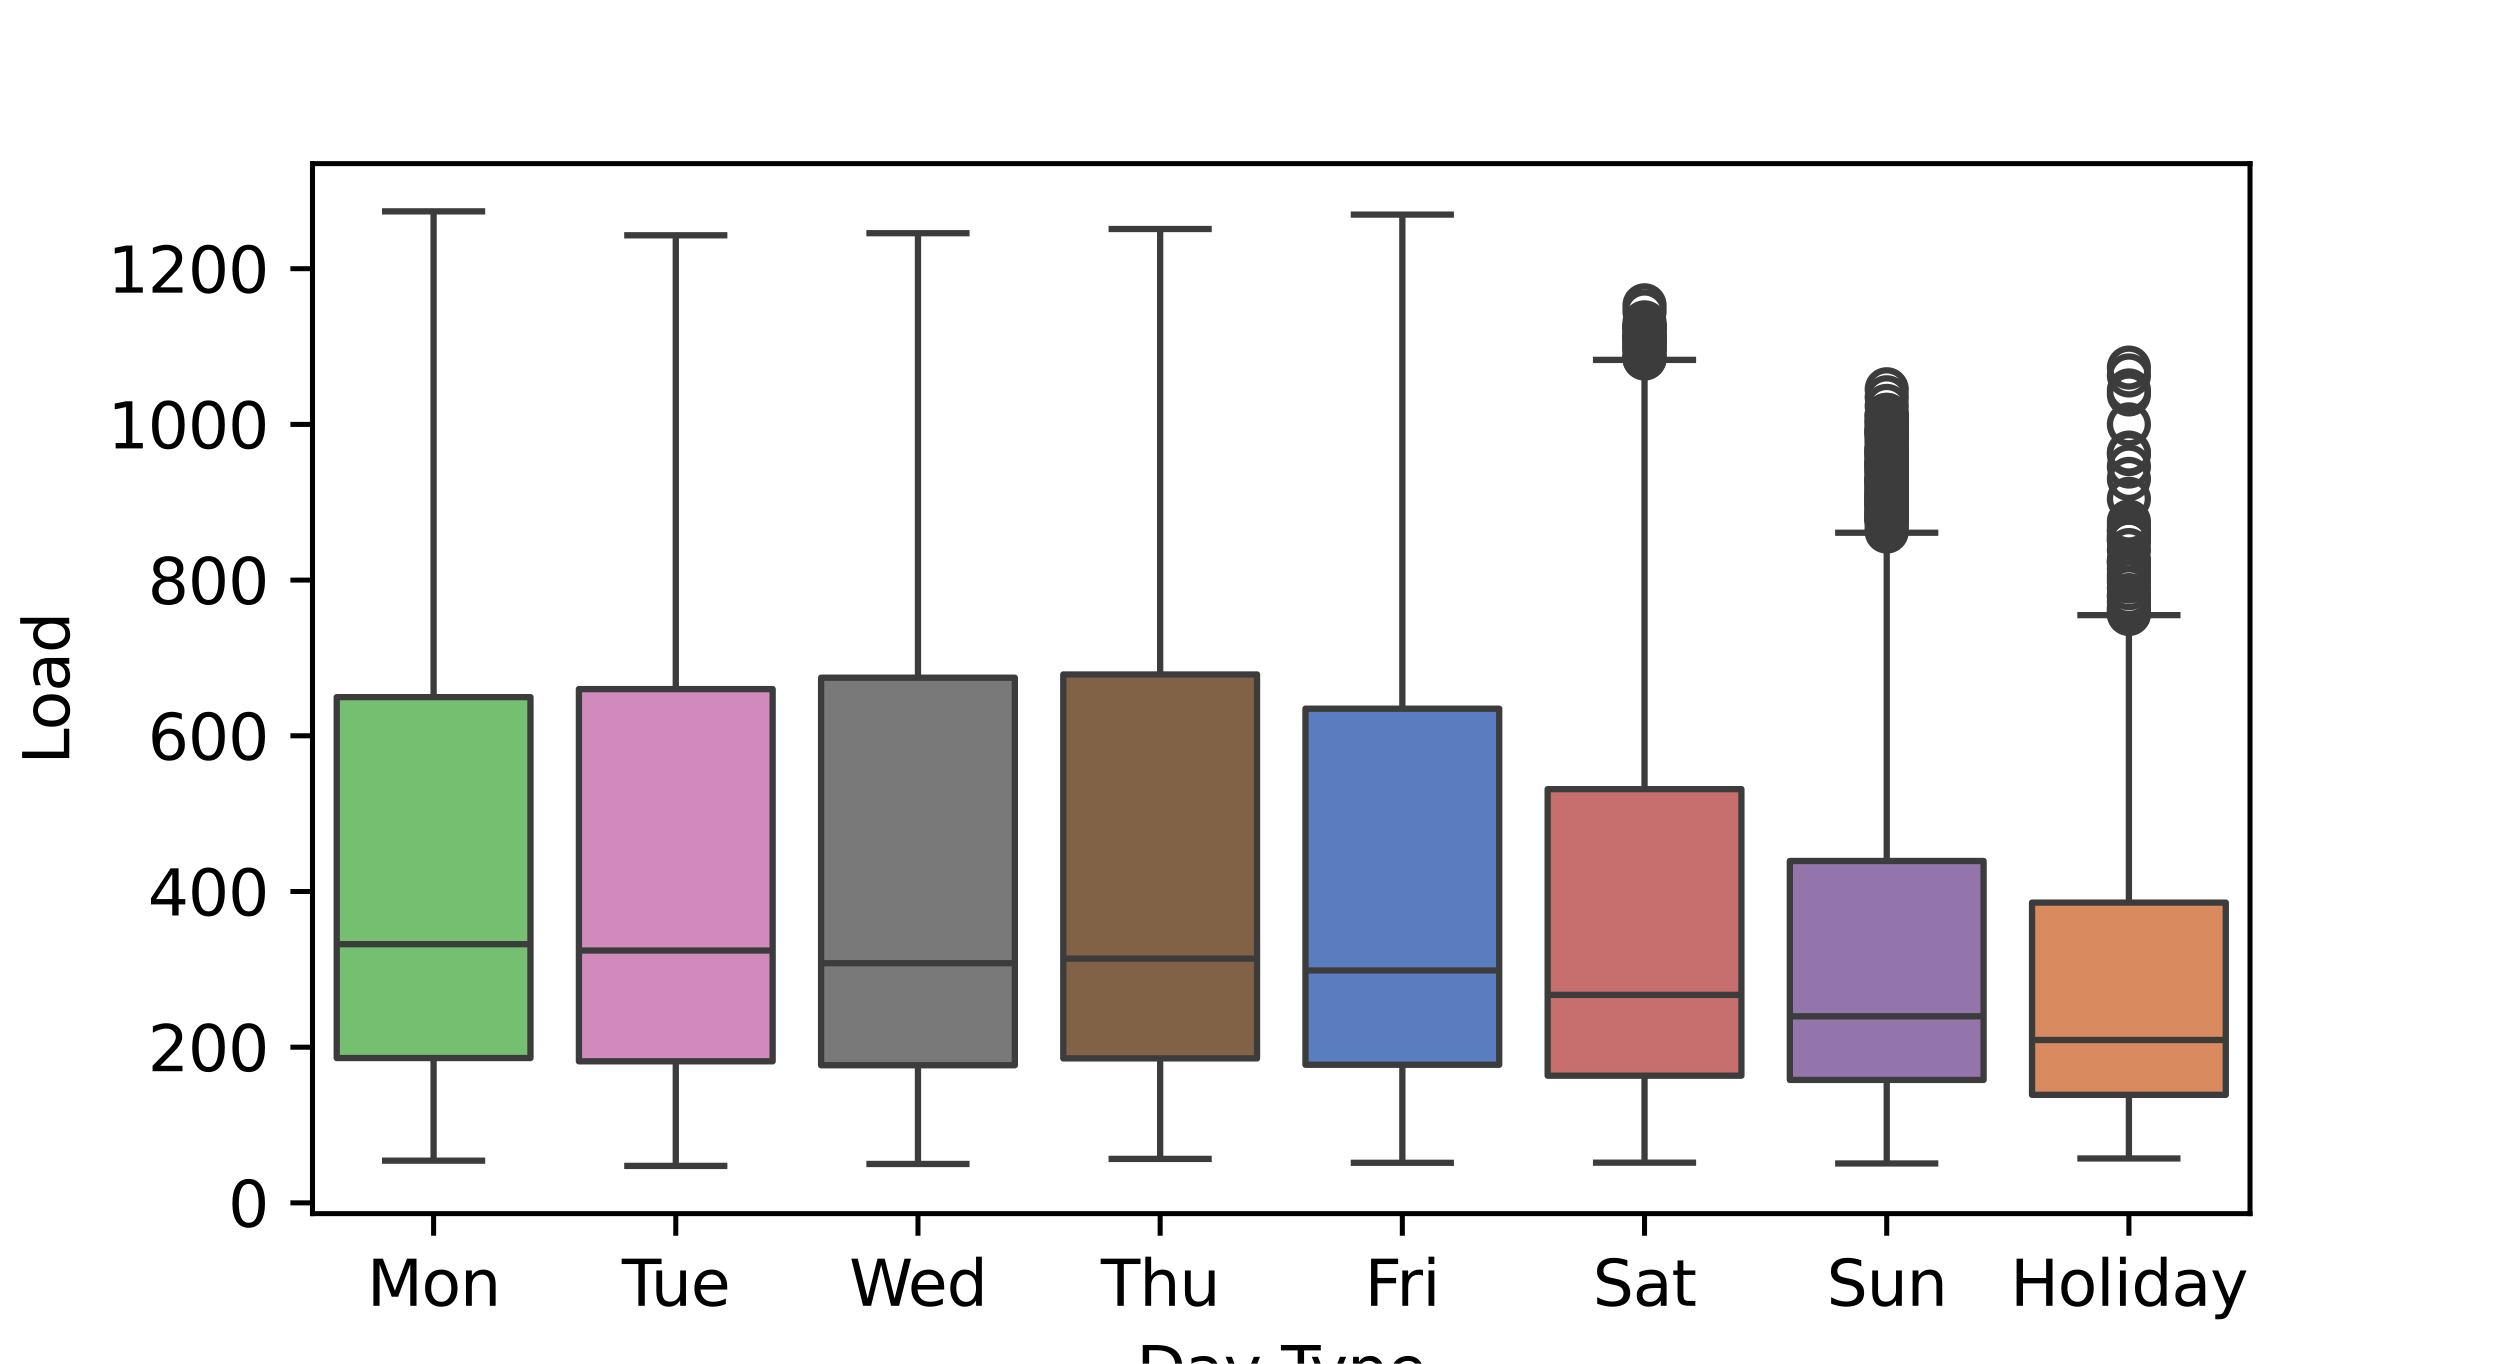 <?xml version="1.0" encoding="utf-8" standalone="no"?>
<!DOCTYPE svg PUBLIC "-//W3C//DTD SVG 1.1//EN"
  "http://www.w3.org/Graphics/SVG/1.1/DTD/svg11.dtd">
<svg xmlns:xlink="http://www.w3.org/1999/xlink" width="396pt" height="216pt" viewBox="0 0 396 216" xmlns="http://www.w3.org/2000/svg" version="1.1">
 <defs>
  <style type="text/css">*{stroke-linejoin: round; stroke-linecap: butt}</style>
 </defs>
 <g id="figure_1">
  <g id="patch_1">
   <path d="M 0 216 
L 396 216 
L 396 0 
L 0 0 
z
" style="fill: #ffffff"/>
  </g>
  <g id="axes_1">
   <g id="patch_2">
    <path d="M 49.5 192.24 
L 356.4 192.24 
L 356.4 25.92 
L 49.5 25.92 
z
" style="fill: #ffffff"/>
   </g>
   <g id="matplotlib.axis_1">
    <g id="xtick_1">
     <g id="line2d_1">
      <defs>
       <path id="m5a119bf16e" d="M 0 0 
L 0 3.5 
" style="stroke: #000000; stroke-width: 0.8"/>
      </defs>
      <g>
       <use xlink:href="#m5a119bf16e" x="68.681" y="192.24" style="stroke: #000000; stroke-width: 0.8"/>
      </g>
     </g>
     <g id="text_1">
      <!-- Mon -->
      <g transform="translate(58.139 206.838) scale(0.1 -0.1)">
       <defs>
        <path id="DejaVuSans-4d" d="M 628 4666 
L 1569 4666 
L 2759 1491 
L 3956 4666 
L 4897 4666 
L 4897 0 
L 4281 0 
L 4281 4097 
L 3078 897 
L 2444 897 
L 1241 4097 
L 1241 0 
L 628 0 
L 628 4666 
z
" transform="scale(0.016)"/>
        <path id="DejaVuSans-6f" d="M 1959 3097 
Q 1497 3097 1228 2736 
Q 959 2375 959 1747 
Q 959 1119 1226 758 
Q 1494 397 1959 397 
Q 2419 397 2687 759 
Q 2956 1122 2956 1747 
Q 2956 2369 2687 2733 
Q 2419 3097 1959 3097 
z
M 1959 3584 
Q 2709 3584 3137 3096 
Q 3566 2609 3566 1747 
Q 3566 888 3137 398 
Q 2709 -91 1959 -91 
Q 1206 -91 779 398 
Q 353 888 353 1747 
Q 353 2609 779 3096 
Q 1206 3584 1959 3584 
z
" transform="scale(0.016)"/>
        <path id="DejaVuSans-6e" d="M 3513 2113 
L 3513 0 
L 2938 0 
L 2938 2094 
Q 2938 2591 2744 2837 
Q 2550 3084 2163 3084 
Q 1697 3084 1428 2787 
Q 1159 2491 1159 1978 
L 1159 0 
L 581 0 
L 581 3500 
L 1159 3500 
L 1159 2956 
Q 1366 3272 1645 3428 
Q 1925 3584 2291 3584 
Q 2894 3584 3203 3211 
Q 3513 2838 3513 2113 
z
" transform="scale(0.016)"/>
       </defs>
       <use xlink:href="#DejaVuSans-4d"/>
       <use xlink:href="#DejaVuSans-6f" x="86.279"/>
       <use xlink:href="#DejaVuSans-6e" x="147.461"/>
      </g>
     </g>
    </g>
    <g id="xtick_2">
     <g id="line2d_2">
      <g>
       <use xlink:href="#m5a119bf16e" x="107.044" y="192.24" style="stroke: #000000; stroke-width: 0.8"/>
      </g>
     </g>
     <g id="text_2">
      <!-- Tue -->
      <g transform="translate(98.501 206.838) scale(0.1 -0.1)">
       <defs>
        <path id="DejaVuSans-54" d="M -19 4666 
L 3928 4666 
L 3928 4134 
L 2272 4134 
L 2272 0 
L 1638 0 
L 1638 4134 
L -19 4134 
L -19 4666 
z
" transform="scale(0.016)"/>
        <path id="DejaVuSans-75" d="M 544 1381 
L 544 3500 
L 1119 3500 
L 1119 1403 
Q 1119 906 1312 657 
Q 1506 409 1894 409 
Q 2359 409 2629 706 
Q 2900 1003 2900 1516 
L 2900 3500 
L 3475 3500 
L 3475 0 
L 2900 0 
L 2900 538 
Q 2691 219 2414 64 
Q 2138 -91 1772 -91 
Q 1169 -91 856 284 
Q 544 659 544 1381 
z
M 1991 3584 
L 1991 3584 
z
" transform="scale(0.016)"/>
        <path id="DejaVuSans-65" d="M 3597 1894 
L 3597 1613 
L 953 1613 
Q 991 1019 1311 708 
Q 1631 397 2203 397 
Q 2534 397 2845 478 
Q 3156 559 3463 722 
L 3463 178 
Q 3153 47 2828 -22 
Q 2503 -91 2169 -91 
Q 1331 -91 842 396 
Q 353 884 353 1716 
Q 353 2575 817 3079 
Q 1281 3584 2069 3584 
Q 2775 3584 3186 3129 
Q 3597 2675 3597 1894 
z
M 3022 2063 
Q 3016 2534 2758 2815 
Q 2500 3097 2075 3097 
Q 1594 3097 1305 2825 
Q 1016 2553 972 2059 
L 3022 2063 
z
" transform="scale(0.016)"/>
       </defs>
       <use xlink:href="#DejaVuSans-54"/>
       <use xlink:href="#DejaVuSans-75" x="45.959"/>
       <use xlink:href="#DejaVuSans-65" x="109.338"/>
      </g>
     </g>
    </g>
    <g id="xtick_3">
     <g id="line2d_3">
      <g>
       <use xlink:href="#m5a119bf16e" x="145.406" y="192.24" style="stroke: #000000; stroke-width: 0.8"/>
      </g>
     </g>
     <g id="text_3">
      <!-- Wed -->
      <g transform="translate(134.505 206.838) scale(0.1 -0.1)">
       <defs>
        <path id="DejaVuSans-57" d="M 213 4666 
L 850 4666 
L 1831 722 
L 2809 4666 
L 3519 4666 
L 4500 722 
L 5478 4666 
L 6119 4666 
L 4947 0 
L 4153 0 
L 3169 4050 
L 2175 0 
L 1381 0 
L 213 4666 
z
" transform="scale(0.016)"/>
        <path id="DejaVuSans-64" d="M 2906 2969 
L 2906 4863 
L 3481 4863 
L 3481 0 
L 2906 0 
L 2906 525 
Q 2725 213 2448 61 
Q 2172 -91 1784 -91 
Q 1150 -91 751 415 
Q 353 922 353 1747 
Q 353 2572 751 3078 
Q 1150 3584 1784 3584 
Q 2172 3584 2448 3432 
Q 2725 3281 2906 2969 
z
M 947 1747 
Q 947 1113 1208 752 
Q 1469 391 1925 391 
Q 2381 391 2643 752 
Q 2906 1113 2906 1747 
Q 2906 2381 2643 2742 
Q 2381 3103 1925 3103 
Q 1469 3103 1208 2742 
Q 947 2381 947 1747 
z
" transform="scale(0.016)"/>
       </defs>
       <use xlink:href="#DejaVuSans-57"/>
       <use xlink:href="#DejaVuSans-65" x="93.002"/>
       <use xlink:href="#DejaVuSans-64" x="154.525"/>
      </g>
     </g>
    </g>
    <g id="xtick_4">
     <g id="line2d_4">
      <g>
       <use xlink:href="#m5a119bf16e" x="183.769" y="192.24" style="stroke: #000000; stroke-width: 0.8"/>
      </g>
     </g>
     <g id="text_4">
      <!-- Thu -->
      <g transform="translate(174.377 206.838) scale(0.1 -0.1)">
       <defs>
        <path id="DejaVuSans-68" d="M 3513 2113 
L 3513 0 
L 2938 0 
L 2938 2094 
Q 2938 2591 2744 2837 
Q 2550 3084 2163 3084 
Q 1697 3084 1428 2787 
Q 1159 2491 1159 1978 
L 1159 0 
L 581 0 
L 581 4863 
L 1159 4863 
L 1159 2956 
Q 1366 3272 1645 3428 
Q 1925 3584 2291 3584 
Q 2894 3584 3203 3211 
Q 3513 2838 3513 2113 
z
" transform="scale(0.016)"/>
       </defs>
       <use xlink:href="#DejaVuSans-54"/>
       <use xlink:href="#DejaVuSans-68" x="61.084"/>
       <use xlink:href="#DejaVuSans-75" x="124.463"/>
      </g>
     </g>
    </g>
    <g id="xtick_5">
     <g id="line2d_5">
      <g>
       <use xlink:href="#m5a119bf16e" x="222.131" y="192.24" style="stroke: #000000; stroke-width: 0.8"/>
      </g>
     </g>
     <g id="text_5">
      <!-- Fri -->
      <g transform="translate(216.173 206.838) scale(0.1 -0.1)">
       <defs>
        <path id="DejaVuSans-46" d="M 628 4666 
L 3309 4666 
L 3309 4134 
L 1259 4134 
L 1259 2759 
L 3109 2759 
L 3109 2228 
L 1259 2228 
L 1259 0 
L 628 0 
L 628 4666 
z
" transform="scale(0.016)"/>
        <path id="DejaVuSans-72" d="M 2631 2963 
Q 2534 3019 2420 3045 
Q 2306 3072 2169 3072 
Q 1681 3072 1420 2755 
Q 1159 2438 1159 1844 
L 1159 0 
L 581 0 
L 581 3500 
L 1159 3500 
L 1159 2956 
Q 1341 3275 1631 3429 
Q 1922 3584 2338 3584 
Q 2397 3584 2469 3576 
Q 2541 3569 2628 3553 
L 2631 2963 
z
" transform="scale(0.016)"/>
        <path id="DejaVuSans-69" d="M 603 3500 
L 1178 3500 
L 1178 0 
L 603 0 
L 603 3500 
z
M 603 4863 
L 1178 4863 
L 1178 4134 
L 603 4134 
L 603 4863 
z
" transform="scale(0.016)"/>
       </defs>
       <use xlink:href="#DejaVuSans-46"/>
       <use xlink:href="#DejaVuSans-72" x="50.27"/>
       <use xlink:href="#DejaVuSans-69" x="91.383"/>
      </g>
     </g>
    </g>
    <g id="xtick_6">
     <g id="line2d_6">
      <g>
       <use xlink:href="#m5a119bf16e" x="260.494" y="192.24" style="stroke: #000000; stroke-width: 0.8"/>
      </g>
     </g>
     <g id="text_6">
      <!-- Sat -->
      <g transform="translate(252.295 206.838) scale(0.1 -0.1)">
       <defs>
        <path id="DejaVuSans-53" d="M 3425 4513 
L 3425 3897 
Q 3066 4069 2747 4153 
Q 2428 4238 2131 4238 
Q 1616 4238 1336 4038 
Q 1056 3838 1056 3469 
Q 1056 3159 1242 3001 
Q 1428 2844 1947 2747 
L 2328 2669 
Q 3034 2534 3370 2195 
Q 3706 1856 3706 1288 
Q 3706 609 3251 259 
Q 2797 -91 1919 -91 
Q 1588 -91 1214 -16 
Q 841 59 441 206 
L 441 856 
Q 825 641 1194 531 
Q 1563 422 1919 422 
Q 2459 422 2753 634 
Q 3047 847 3047 1241 
Q 3047 1584 2836 1778 
Q 2625 1972 2144 2069 
L 1759 2144 
Q 1053 2284 737 2584 
Q 422 2884 422 3419 
Q 422 4038 858 4394 
Q 1294 4750 2059 4750 
Q 2388 4750 2728 4690 
Q 3069 4631 3425 4513 
z
" transform="scale(0.016)"/>
        <path id="DejaVuSans-61" d="M 2194 1759 
Q 1497 1759 1228 1600 
Q 959 1441 959 1056 
Q 959 750 1161 570 
Q 1363 391 1709 391 
Q 2188 391 2477 730 
Q 2766 1069 2766 1631 
L 2766 1759 
L 2194 1759 
z
M 3341 1997 
L 3341 0 
L 2766 0 
L 2766 531 
Q 2569 213 2275 61 
Q 1981 -91 1556 -91 
Q 1019 -91 701 211 
Q 384 513 384 1019 
Q 384 1609 779 1909 
Q 1175 2209 1959 2209 
L 2766 2209 
L 2766 2266 
Q 2766 2663 2505 2880 
Q 2244 3097 1772 3097 
Q 1472 3097 1187 3025 
Q 903 2953 641 2809 
L 641 3341 
Q 956 3463 1253 3523 
Q 1550 3584 1831 3584 
Q 2591 3584 2966 3190 
Q 3341 2797 3341 1997 
z
" transform="scale(0.016)"/>
        <path id="DejaVuSans-74" d="M 1172 4494 
L 1172 3500 
L 2356 3500 
L 2356 3053 
L 1172 3053 
L 1172 1153 
Q 1172 725 1289 603 
Q 1406 481 1766 481 
L 2356 481 
L 2356 0 
L 1766 0 
Q 1100 0 847 248 
Q 594 497 594 1153 
L 594 3053 
L 172 3053 
L 172 3500 
L 594 3500 
L 594 4494 
L 1172 4494 
z
" transform="scale(0.016)"/>
       </defs>
       <use xlink:href="#DejaVuSans-53"/>
       <use xlink:href="#DejaVuSans-61" x="63.477"/>
       <use xlink:href="#DejaVuSans-74" x="124.756"/>
      </g>
     </g>
    </g>
    <g id="xtick_7">
     <g id="line2d_7">
      <g>
       <use xlink:href="#m5a119bf16e" x="298.856" y="192.24" style="stroke: #000000; stroke-width: 0.8"/>
      </g>
     </g>
     <g id="text_7">
      <!-- Sun -->
      <g transform="translate(289.345 206.838) scale(0.1 -0.1)">
       <use xlink:href="#DejaVuSans-53"/>
       <use xlink:href="#DejaVuSans-75" x="63.477"/>
       <use xlink:href="#DejaVuSans-6e" x="126.855"/>
      </g>
     </g>
    </g>
    <g id="xtick_8">
     <g id="line2d_8">
      <g>
       <use xlink:href="#m5a119bf16e" x="337.219" y="192.24" style="stroke: #000000; stroke-width: 0.8"/>
      </g>
     </g>
     <g id="text_8">
      <!-- Holiday -->
      <g transform="translate(318.423 206.838) scale(0.1 -0.1)">
       <defs>
        <path id="DejaVuSans-48" d="M 628 4666 
L 1259 4666 
L 1259 2753 
L 3553 2753 
L 3553 4666 
L 4184 4666 
L 4184 0 
L 3553 0 
L 3553 2222 
L 1259 2222 
L 1259 0 
L 628 0 
L 628 4666 
z
" transform="scale(0.016)"/>
        <path id="DejaVuSans-6c" d="M 603 4863 
L 1178 4863 
L 1178 0 
L 603 0 
L 603 4863 
z
" transform="scale(0.016)"/>
        <path id="DejaVuSans-79" d="M 2059 -325 
Q 1816 -950 1584 -1140 
Q 1353 -1331 966 -1331 
L 506 -1331 
L 506 -850 
L 844 -850 
Q 1081 -850 1212 -737 
Q 1344 -625 1503 -206 
L 1606 56 
L 191 3500 
L 800 3500 
L 1894 763 
L 2988 3500 
L 3597 3500 
L 2059 -325 
z
" transform="scale(0.016)"/>
       </defs>
       <use xlink:href="#DejaVuSans-48"/>
       <use xlink:href="#DejaVuSans-6f" x="75.195"/>
       <use xlink:href="#DejaVuSans-6c" x="136.377"/>
       <use xlink:href="#DejaVuSans-69" x="164.16"/>
       <use xlink:href="#DejaVuSans-64" x="191.943"/>
       <use xlink:href="#DejaVuSans-61" x="255.42"/>
       <use xlink:href="#DejaVuSans-79" x="316.699"/>
      </g>
     </g>
    </g>
    <g id="text_9">
     <!-- Day Type -->
     <g transform="translate(180.005 220.517) scale(0.1 -0.1)">
      <defs>
       <path id="DejaVuSans-44" d="M 1259 4147 
L 1259 519 
L 2022 519 
Q 2988 519 3436 956 
Q 3884 1394 3884 2338 
Q 3884 3275 3436 3711 
Q 2988 4147 2022 4147 
L 1259 4147 
z
M 628 4666 
L 1925 4666 
Q 3281 4666 3915 4102 
Q 4550 3538 4550 2338 
Q 4550 1131 3912 565 
Q 3275 0 1925 0 
L 628 0 
L 628 4666 
z
" transform="scale(0.016)"/>
       <path id="DejaVuSans-20" transform="scale(0.016)"/>
       <path id="DejaVuSans-70" d="M 1159 525 
L 1159 -1331 
L 581 -1331 
L 581 3500 
L 1159 3500 
L 1159 2969 
Q 1341 3281 1617 3432 
Q 1894 3584 2278 3584 
Q 2916 3584 3314 3078 
Q 3713 2572 3713 1747 
Q 3713 922 3314 415 
Q 2916 -91 2278 -91 
Q 1894 -91 1617 61 
Q 1341 213 1159 525 
z
M 3116 1747 
Q 3116 2381 2855 2742 
Q 2594 3103 2138 3103 
Q 1681 3103 1420 2742 
Q 1159 2381 1159 1747 
Q 1159 1113 1420 752 
Q 1681 391 2138 391 
Q 2594 391 2855 752 
Q 3116 1113 3116 1747 
z
" transform="scale(0.016)"/>
      </defs>
      <use xlink:href="#DejaVuSans-44"/>
      <use xlink:href="#DejaVuSans-61" x="77.002"/>
      <use xlink:href="#DejaVuSans-79" x="138.281"/>
      <use xlink:href="#DejaVuSans-20" x="197.461"/>
      <use xlink:href="#DejaVuSans-54" x="229.248"/>
      <use xlink:href="#DejaVuSans-79" x="274.707"/>
      <use xlink:href="#DejaVuSans-70" x="333.887"/>
      <use xlink:href="#DejaVuSans-65" x="397.363"/>
     </g>
    </g>
   </g>
   <g id="matplotlib.axis_2">
    <g id="ytick_1">
     <g id="line2d_9">
      <defs>
       <path id="m8212a801fc" d="M 0 0 
L -3.5 0 
" style="stroke: #000000; stroke-width: 0.8"/>
      </defs>
      <g>
       <use xlink:href="#m8212a801fc" x="49.5" y="190.537" style="stroke: #000000; stroke-width: 0.8"/>
      </g>
     </g>
     <g id="text_10">
      <!-- 0 -->
      <g transform="translate(36.138 194.337) scale(0.1 -0.1)">
       <defs>
        <path id="DejaVuSans-30" d="M 2034 4250 
Q 1547 4250 1301 3770 
Q 1056 3291 1056 2328 
Q 1056 1369 1301 889 
Q 1547 409 2034 409 
Q 2525 409 2770 889 
Q 3016 1369 3016 2328 
Q 3016 3291 2770 3770 
Q 2525 4250 2034 4250 
z
M 2034 4750 
Q 2819 4750 3233 4129 
Q 3647 3509 3647 2328 
Q 3647 1150 3233 529 
Q 2819 -91 2034 -91 
Q 1250 -91 836 529 
Q 422 1150 422 2328 
Q 422 3509 836 4129 
Q 1250 4750 2034 4750 
z
" transform="scale(0.016)"/>
       </defs>
       <use xlink:href="#DejaVuSans-30"/>
      </g>
     </g>
    </g>
    <g id="ytick_2">
     <g id="line2d_10">
      <g>
       <use xlink:href="#m8212a801fc" x="49.5" y="165.875" style="stroke: #000000; stroke-width: 0.8"/>
      </g>
     </g>
     <g id="text_11">
      <!-- 200 -->
      <g transform="translate(23.413 169.674) scale(0.1 -0.1)">
       <defs>
        <path id="DejaVuSans-32" d="M 1228 531 
L 3431 531 
L 3431 0 
L 469 0 
L 469 531 
Q 828 903 1448 1529 
Q 2069 2156 2228 2338 
Q 2531 2678 2651 2914 
Q 2772 3150 2772 3378 
Q 2772 3750 2511 3984 
Q 2250 4219 1831 4219 
Q 1534 4219 1204 4116 
Q 875 4013 500 3803 
L 500 4441 
Q 881 4594 1212 4672 
Q 1544 4750 1819 4750 
Q 2544 4750 2975 4387 
Q 3406 4025 3406 3419 
Q 3406 3131 3298 2873 
Q 3191 2616 2906 2266 
Q 2828 2175 2409 1742 
Q 1991 1309 1228 531 
z
" transform="scale(0.016)"/>
       </defs>
       <use xlink:href="#DejaVuSans-32"/>
       <use xlink:href="#DejaVuSans-30" x="63.623"/>
       <use xlink:href="#DejaVuSans-30" x="127.246"/>
      </g>
     </g>
    </g>
    <g id="ytick_3">
     <g id="line2d_11">
      <g>
       <use xlink:href="#m8212a801fc" x="49.5" y="141.213" style="stroke: #000000; stroke-width: 0.8"/>
      </g>
     </g>
     <g id="text_12">
      <!-- 400 -->
      <g transform="translate(23.413 145.012) scale(0.1 -0.1)">
       <defs>
        <path id="DejaVuSans-34" d="M 2419 4116 
L 825 1625 
L 2419 1625 
L 2419 4116 
z
M 2253 4666 
L 3047 4666 
L 3047 1625 
L 3713 1625 
L 3713 1100 
L 3047 1100 
L 3047 0 
L 2419 0 
L 2419 1100 
L 313 1100 
L 313 1709 
L 2253 4666 
z
" transform="scale(0.016)"/>
       </defs>
       <use xlink:href="#DejaVuSans-34"/>
       <use xlink:href="#DejaVuSans-30" x="63.623"/>
       <use xlink:href="#DejaVuSans-30" x="127.246"/>
      </g>
     </g>
    </g>
    <g id="ytick_4">
     <g id="line2d_12">
      <g>
       <use xlink:href="#m8212a801fc" x="49.5" y="116.55" style="stroke: #000000; stroke-width: 0.8"/>
      </g>
     </g>
     <g id="text_13">
      <!-- 600 -->
      <g transform="translate(23.413 120.349) scale(0.1 -0.1)">
       <defs>
        <path id="DejaVuSans-36" d="M 2113 2584 
Q 1688 2584 1439 2293 
Q 1191 2003 1191 1497 
Q 1191 994 1439 701 
Q 1688 409 2113 409 
Q 2538 409 2786 701 
Q 3034 994 3034 1497 
Q 3034 2003 2786 2293 
Q 2538 2584 2113 2584 
z
M 3366 4563 
L 3366 3988 
Q 3128 4100 2886 4159 
Q 2644 4219 2406 4219 
Q 1781 4219 1451 3797 
Q 1122 3375 1075 2522 
Q 1259 2794 1537 2939 
Q 1816 3084 2150 3084 
Q 2853 3084 3261 2657 
Q 3669 2231 3669 1497 
Q 3669 778 3244 343 
Q 2819 -91 2113 -91 
Q 1303 -91 875 529 
Q 447 1150 447 2328 
Q 447 3434 972 4092 
Q 1497 4750 2381 4750 
Q 2619 4750 2861 4703 
Q 3103 4656 3366 4563 
z
" transform="scale(0.016)"/>
       </defs>
       <use xlink:href="#DejaVuSans-36"/>
       <use xlink:href="#DejaVuSans-30" x="63.623"/>
       <use xlink:href="#DejaVuSans-30" x="127.246"/>
      </g>
     </g>
    </g>
    <g id="ytick_5">
     <g id="line2d_13">
      <g>
       <use xlink:href="#m8212a801fc" x="49.5" y="91.888" style="stroke: #000000; stroke-width: 0.8"/>
      </g>
     </g>
     <g id="text_14">
      <!-- 800 -->
      <g transform="translate(23.413 95.687) scale(0.1 -0.1)">
       <defs>
        <path id="DejaVuSans-38" d="M 2034 2216 
Q 1584 2216 1326 1975 
Q 1069 1734 1069 1313 
Q 1069 891 1326 650 
Q 1584 409 2034 409 
Q 2484 409 2743 651 
Q 3003 894 3003 1313 
Q 3003 1734 2745 1975 
Q 2488 2216 2034 2216 
z
M 1403 2484 
Q 997 2584 770 2862 
Q 544 3141 544 3541 
Q 544 4100 942 4425 
Q 1341 4750 2034 4750 
Q 2731 4750 3128 4425 
Q 3525 4100 3525 3541 
Q 3525 3141 3298 2862 
Q 3072 2584 2669 2484 
Q 3125 2378 3379 2068 
Q 3634 1759 3634 1313 
Q 3634 634 3220 271 
Q 2806 -91 2034 -91 
Q 1263 -91 848 271 
Q 434 634 434 1313 
Q 434 1759 690 2068 
Q 947 2378 1403 2484 
z
M 1172 3481 
Q 1172 3119 1398 2916 
Q 1625 2713 2034 2713 
Q 2441 2713 2670 2916 
Q 2900 3119 2900 3481 
Q 2900 3844 2670 4047 
Q 2441 4250 2034 4250 
Q 1625 4250 1398 4047 
Q 1172 3844 1172 3481 
z
" transform="scale(0.016)"/>
       </defs>
       <use xlink:href="#DejaVuSans-38"/>
       <use xlink:href="#DejaVuSans-30" x="63.623"/>
       <use xlink:href="#DejaVuSans-30" x="127.246"/>
      </g>
     </g>
    </g>
    <g id="ytick_6">
     <g id="line2d_14">
      <g>
       <use xlink:href="#m8212a801fc" x="49.5" y="67.226" style="stroke: #000000; stroke-width: 0.8"/>
      </g>
     </g>
     <g id="text_15">
      <!-- 1000 -->
      <g transform="translate(17.05 71.025) scale(0.1 -0.1)">
       <defs>
        <path id="DejaVuSans-31" d="M 794 531 
L 1825 531 
L 1825 4091 
L 703 3866 
L 703 4441 
L 1819 4666 
L 2450 4666 
L 2450 531 
L 3481 531 
L 3481 0 
L 794 0 
L 794 531 
z
" transform="scale(0.016)"/>
       </defs>
       <use xlink:href="#DejaVuSans-31"/>
       <use xlink:href="#DejaVuSans-30" x="63.623"/>
       <use xlink:href="#DejaVuSans-30" x="127.246"/>
       <use xlink:href="#DejaVuSans-30" x="190.869"/>
      </g>
     </g>
    </g>
    <g id="ytick_7">
     <g id="line2d_15">
      <g>
       <use xlink:href="#m8212a801fc" x="49.5" y="42.563" style="stroke: #000000; stroke-width: 0.8"/>
      </g>
     </g>
     <g id="text_16">
      <!-- 1200 -->
      <g transform="translate(17.05 46.362) scale(0.1 -0.1)">
       <use xlink:href="#DejaVuSans-31"/>
       <use xlink:href="#DejaVuSans-32" x="63.623"/>
       <use xlink:href="#DejaVuSans-30" x="127.246"/>
       <use xlink:href="#DejaVuSans-30" x="190.869"/>
      </g>
     </g>
    </g>
    <g id="text_17">
     <!-- Load -->
     <g transform="translate(10.97 121.076) rotate(-90) scale(0.1 -0.1)">
      <defs>
       <path id="DejaVuSans-4c" d="M 628 4666 
L 1259 4666 
L 1259 531 
L 3531 531 
L 3531 0 
L 628 0 
L 628 4666 
z
" transform="scale(0.016)"/>
      </defs>
      <use xlink:href="#DejaVuSans-4c"/>
      <use xlink:href="#DejaVuSans-6f" x="53.963"/>
      <use xlink:href="#DejaVuSans-61" x="115.145"/>
      <use xlink:href="#DejaVuSans-64" x="176.424"/>
     </g>
    </g>
   </g>
   <g id="patch_3">
    <path d="M 206.786 168.659 
L 237.476 168.659 
L 237.476 112.257 
L 206.786 112.257 
L 206.786 168.659 
z
" clip-path="url(#pbcc0eefeb0)" style="fill: #597dbf; stroke: #3c3c3c; stroke-linejoin: miter"/>
   </g>
   <g id="line2d_16">
    <path d="M 222.131 168.659 
L 222.131 184.189 
" clip-path="url(#pbcc0eefeb0)" style="fill: none; stroke: #3c3c3c"/>
   </g>
   <g id="line2d_17">
    <path d="M 222.131 112.257 
L 222.131 33.993 
" clip-path="url(#pbcc0eefeb0)" style="fill: none; stroke: #3c3c3c"/>
   </g>
   <g id="line2d_18">
    <path d="M 214.459 184.189 
L 229.804 184.189 
" clip-path="url(#pbcc0eefeb0)" style="fill: none; stroke: #3c3c3c; stroke-linecap: square"/>
   </g>
   <g id="line2d_19">
    <path d="M 214.459 33.993 
L 229.804 33.993 
" clip-path="url(#pbcc0eefeb0)" style="fill: none; stroke: #3c3c3c; stroke-linecap: square"/>
   </g>
   <g id="line2d_20"/>
   <g id="patch_4">
    <path d="M 321.874 173.424 
L 352.564 173.424 
L 352.564 142.973 
L 321.874 142.973 
L 321.874 173.424 
z
" clip-path="url(#pbcc0eefeb0)" style="fill: #d98b5f; stroke: #3c3c3c; stroke-linejoin: miter"/>
   </g>
   <g id="line2d_21">
    <path d="M 337.219 173.424 
L 337.219 183.5 
" clip-path="url(#pbcc0eefeb0)" style="fill: none; stroke: #3c3c3c"/>
   </g>
   <g id="line2d_22">
    <path d="M 337.219 142.973 
L 337.219 97.437 
" clip-path="url(#pbcc0eefeb0)" style="fill: none; stroke: #3c3c3c"/>
   </g>
   <g id="line2d_23">
    <path d="M 329.546 183.5 
L 344.891 183.5 
" clip-path="url(#pbcc0eefeb0)" style="fill: none; stroke: #3c3c3c; stroke-linecap: square"/>
   </g>
   <g id="line2d_24">
    <path d="M 329.546 97.437 
L 344.891 97.437 
" clip-path="url(#pbcc0eefeb0)" style="fill: none; stroke: #3c3c3c; stroke-linecap: square"/>
   </g>
   <g id="line2d_25">
    <defs>
     <path id="md9a2e0217e" d="M 0 3 
C 0.796 3 1.559 2.684 2.121 2.121 
C 2.684 1.559 3 0.796 3 0 
C 3 -0.796 2.684 -1.559 2.121 -2.121 
C 1.559 -2.684 0.796 -3 0 -3 
C -0.796 -3 -1.559 -2.684 -2.121 -2.121 
C -2.684 -1.559 -3 -0.796 -3 0 
C -3 0.796 -2.684 1.559 -2.121 2.121 
C -1.559 2.684 -0.796 3 0 3 
z
" style="stroke: #3c3c3c"/>
    </defs>
    <g clip-path="url(#pbcc0eefeb0)">
     <use xlink:href="#md9a2e0217e" x="337.219" y="91.53" style="fill-opacity: 0; stroke: #3c3c3c"/>
     <use xlink:href="#md9a2e0217e" x="337.219" y="88.958" style="fill-opacity: 0; stroke: #3c3c3c"/>
     <use xlink:href="#md9a2e0217e" x="337.219" y="90.105" style="fill-opacity: 0; stroke: #3c3c3c"/>
     <use xlink:href="#md9a2e0217e" x="337.219" y="96.529" style="fill-opacity: 0; stroke: #3c3c3c"/>
     <use xlink:href="#md9a2e0217e" x="337.219" y="97.148" style="fill-opacity: 0; stroke: #3c3c3c"/>
     <use xlink:href="#md9a2e0217e" x="337.219" y="89.226" style="fill-opacity: 0; stroke: #3c3c3c"/>
     <use xlink:href="#md9a2e0217e" x="337.219" y="84.948" style="fill-opacity: 0; stroke: #3c3c3c"/>
     <use xlink:href="#md9a2e0217e" x="337.219" y="85.585" style="fill-opacity: 0; stroke: #3c3c3c"/>
     <use xlink:href="#md9a2e0217e" x="337.219" y="84.024" style="fill-opacity: 0; stroke: #3c3c3c"/>
     <use xlink:href="#md9a2e0217e" x="337.219" y="88.789" style="fill-opacity: 0; stroke: #3c3c3c"/>
     <use xlink:href="#md9a2e0217e" x="337.219" y="92.127" style="fill-opacity: 0; stroke: #3c3c3c"/>
     <use xlink:href="#md9a2e0217e" x="337.219" y="85.095" style="fill-opacity: 0; stroke: #3c3c3c"/>
     <use xlink:href="#md9a2e0217e" x="337.219" y="84.161" style="fill-opacity: 0; stroke: #3c3c3c"/>
     <use xlink:href="#md9a2e0217e" x="337.219" y="79.007" style="fill-opacity: 0; stroke: #3c3c3c"/>
     <use xlink:href="#md9a2e0217e" x="337.219" y="94.53" style="fill-opacity: 0; stroke: #3c3c3c"/>
     <use xlink:href="#md9a2e0217e" x="337.219" y="96.159" style="fill-opacity: 0; stroke: #3c3c3c"/>
     <use xlink:href="#md9a2e0217e" x="337.219" y="93.175" style="fill-opacity: 0; stroke: #3c3c3c"/>
     <use xlink:href="#md9a2e0217e" x="337.219" y="95.322" style="fill-opacity: 0; stroke: #3c3c3c"/>
     <use xlink:href="#md9a2e0217e" x="337.219" y="97.252" style="fill-opacity: 0; stroke: #3c3c3c"/>
     <use xlink:href="#md9a2e0217e" x="337.219" y="87.132" style="fill-opacity: 0; stroke: #3c3c3c"/>
     <use xlink:href="#md9a2e0217e" x="337.219" y="82.61" style="fill-opacity: 0; stroke: #3c3c3c"/>
     <use xlink:href="#md9a2e0217e" x="337.219" y="71.927" style="fill-opacity: 0; stroke: #3c3c3c"/>
     <use xlink:href="#md9a2e0217e" x="337.219" y="67.218" style="fill-opacity: 0; stroke: #3c3c3c"/>
     <use xlink:href="#md9a2e0217e" x="337.219" y="58.225" style="fill-opacity: 0; stroke: #3c3c3c"/>
     <use xlink:href="#md9a2e0217e" x="337.219" y="62.476" style="fill-opacity: 0; stroke: #3c3c3c"/>
     <use xlink:href="#md9a2e0217e" x="337.219" y="59.472" style="fill-opacity: 0; stroke: #3c3c3c"/>
     <use xlink:href="#md9a2e0217e" x="337.219" y="83.361" style="fill-opacity: 0; stroke: #3c3c3c"/>
     <use xlink:href="#md9a2e0217e" x="337.219" y="94.264" style="fill-opacity: 0; stroke: #3c3c3c"/>
     <use xlink:href="#md9a2e0217e" x="337.219" y="85.632" style="fill-opacity: 0; stroke: #3c3c3c"/>
     <use xlink:href="#md9a2e0217e" x="337.219" y="75.861" style="fill-opacity: 0; stroke: #3c3c3c"/>
     <use xlink:href="#md9a2e0217e" x="337.219" y="73.895" style="fill-opacity: 0; stroke: #3c3c3c"/>
     <use xlink:href="#md9a2e0217e" x="337.219" y="61.845" style="fill-opacity: 0; stroke: #3c3c3c"/>
     <use xlink:href="#md9a2e0217e" x="337.219" y="71.689" style="fill-opacity: 0; stroke: #3c3c3c"/>
     <use xlink:href="#md9a2e0217e" x="337.219" y="90.948" style="fill-opacity: 0; stroke: #3c3c3c"/>
     <use xlink:href="#md9a2e0217e" x="337.219" y="96.743" style="fill-opacity: 0; stroke: #3c3c3c"/>
    </g>
   </g>
   <g id="patch_5">
    <path d="M 53.336 167.593 
L 84.026 167.593 
L 84.026 110.427 
L 53.336 110.427 
L 53.336 167.593 
z
" clip-path="url(#pbcc0eefeb0)" style="fill: #75bf71; stroke: #3c3c3c; stroke-linejoin: miter"/>
   </g>
   <g id="line2d_26">
    <path d="M 68.681 167.593 
L 68.681 183.848 
" clip-path="url(#pbcc0eefeb0)" style="fill: none; stroke: #3c3c3c"/>
   </g>
   <g id="line2d_27">
    <path d="M 68.681 110.427 
L 68.681 33.48 
" clip-path="url(#pbcc0eefeb0)" style="fill: none; stroke: #3c3c3c"/>
   </g>
   <g id="line2d_28">
    <path d="M 61.009 183.848 
L 76.354 183.848 
" clip-path="url(#pbcc0eefeb0)" style="fill: none; stroke: #3c3c3c; stroke-linecap: square"/>
   </g>
   <g id="line2d_29">
    <path d="M 61.009 33.48 
L 76.354 33.48 
" clip-path="url(#pbcc0eefeb0)" style="fill: none; stroke: #3c3c3c; stroke-linecap: square"/>
   </g>
   <g id="line2d_30"/>
   <g id="patch_6">
    <path d="M 245.149 170.389 
L 275.839 170.389 
L 275.839 124.998 
L 245.149 124.998 
L 245.149 170.389 
z
" clip-path="url(#pbcc0eefeb0)" style="fill: #c76e6e; stroke: #3c3c3c; stroke-linejoin: miter"/>
   </g>
   <g id="line2d_31">
    <path d="M 260.494 170.389 
L 260.494 184.165 
" clip-path="url(#pbcc0eefeb0)" style="fill: none; stroke: #3c3c3c"/>
   </g>
   <g id="line2d_32">
    <path d="M 260.494 124.998 
L 260.494 57.008 
" clip-path="url(#pbcc0eefeb0)" style="fill: none; stroke: #3c3c3c"/>
   </g>
   <g id="line2d_33">
    <path d="M 252.821 184.165 
L 268.166 184.165 
" clip-path="url(#pbcc0eefeb0)" style="fill: none; stroke: #3c3c3c; stroke-linecap: square"/>
   </g>
   <g id="line2d_34">
    <path d="M 252.821 57.008 
L 268.166 57.008 
" clip-path="url(#pbcc0eefeb0)" style="fill: none; stroke: #3c3c3c; stroke-linecap: square"/>
   </g>
   <g id="line2d_35">
    <g clip-path="url(#pbcc0eefeb0)">
     <use xlink:href="#md9a2e0217e" x="260.494" y="53.26" style="fill-opacity: 0; stroke: #3c3c3c"/>
     <use xlink:href="#md9a2e0217e" x="260.494" y="49.327" style="fill-opacity: 0; stroke: #3c3c3c"/>
     <use xlink:href="#md9a2e0217e" x="260.494" y="51.974" style="fill-opacity: 0; stroke: #3c3c3c"/>
     <use xlink:href="#md9a2e0217e" x="260.494" y="55.016" style="fill-opacity: 0; stroke: #3c3c3c"/>
     <use xlink:href="#md9a2e0217e" x="260.494" y="54.206" style="fill-opacity: 0; stroke: #3c3c3c"/>
     <use xlink:href="#md9a2e0217e" x="260.494" y="53.736" style="fill-opacity: 0; stroke: #3c3c3c"/>
     <use xlink:href="#md9a2e0217e" x="260.494" y="51.829" style="fill-opacity: 0; stroke: #3c3c3c"/>
     <use xlink:href="#md9a2e0217e" x="260.494" y="55.466" style="fill-opacity: 0; stroke: #3c3c3c"/>
     <use xlink:href="#md9a2e0217e" x="260.494" y="51.722" style="fill-opacity: 0; stroke: #3c3c3c"/>
     <use xlink:href="#md9a2e0217e" x="260.494" y="54.944" style="fill-opacity: 0; stroke: #3c3c3c"/>
     <use xlink:href="#md9a2e0217e" x="260.494" y="53.988" style="fill-opacity: 0; stroke: #3c3c3c"/>
     <use xlink:href="#md9a2e0217e" x="260.494" y="56.785" style="fill-opacity: 0; stroke: #3c3c3c"/>
     <use xlink:href="#md9a2e0217e" x="260.494" y="53.219" style="fill-opacity: 0; stroke: #3c3c3c"/>
     <use xlink:href="#md9a2e0217e" x="260.494" y="48.358" style="fill-opacity: 0; stroke: #3c3c3c"/>
     <use xlink:href="#md9a2e0217e" x="260.494" y="51.057" style="fill-opacity: 0; stroke: #3c3c3c"/>
     <use xlink:href="#md9a2e0217e" x="260.494" y="55.05" style="fill-opacity: 0; stroke: #3c3c3c"/>
     <use xlink:href="#md9a2e0217e" x="260.494" y="52.403" style="fill-opacity: 0; stroke: #3c3c3c"/>
     <use xlink:href="#md9a2e0217e" x="260.494" y="53.997" style="fill-opacity: 0; stroke: #3c3c3c"/>
     <use xlink:href="#md9a2e0217e" x="260.494" y="55.931" style="fill-opacity: 0; stroke: #3c3c3c"/>
     <use xlink:href="#md9a2e0217e" x="260.494" y="52.021" style="fill-opacity: 0; stroke: #3c3c3c"/>
     <use xlink:href="#md9a2e0217e" x="260.494" y="56.686" style="fill-opacity: 0; stroke: #3c3c3c"/>
     <use xlink:href="#md9a2e0217e" x="260.494" y="51.661" style="fill-opacity: 0; stroke: #3c3c3c"/>
     <use xlink:href="#md9a2e0217e" x="260.494" y="53.466" style="fill-opacity: 0; stroke: #3c3c3c"/>
     <use xlink:href="#md9a2e0217e" x="260.494" y="56.696" style="fill-opacity: 0; stroke: #3c3c3c"/>
     <use xlink:href="#md9a2e0217e" x="260.494" y="53.239" style="fill-opacity: 0; stroke: #3c3c3c"/>
    </g>
   </g>
   <g id="patch_7">
    <path d="M 283.511 171.061 
L 314.201 171.061 
L 314.201 136.379 
L 283.511 136.379 
L 283.511 171.061 
z
" clip-path="url(#pbcc0eefeb0)" style="fill: #9475ab; stroke: #3c3c3c; stroke-linejoin: miter"/>
   </g>
   <g id="line2d_36">
    <path d="M 298.856 171.061 
L 298.856 184.293 
" clip-path="url(#pbcc0eefeb0)" style="fill: none; stroke: #3c3c3c"/>
   </g>
   <g id="line2d_37">
    <path d="M 298.856 136.379 
L 298.856 84.384 
" clip-path="url(#pbcc0eefeb0)" style="fill: none; stroke: #3c3c3c"/>
   </g>
   <g id="line2d_38">
    <path d="M 291.184 184.293 
L 306.529 184.293 
" clip-path="url(#pbcc0eefeb0)" style="fill: none; stroke: #3c3c3c; stroke-linecap: square"/>
   </g>
   <g id="line2d_39">
    <path d="M 291.184 84.384 
L 306.529 84.384 
" clip-path="url(#pbcc0eefeb0)" style="fill: none; stroke: #3c3c3c; stroke-linecap: square"/>
   </g>
   <g id="line2d_40">
    <g clip-path="url(#pbcc0eefeb0)">
     <use xlink:href="#md9a2e0217e" x="298.856" y="78.566" style="fill-opacity: 0; stroke: #3c3c3c"/>
     <use xlink:href="#md9a2e0217e" x="298.856" y="75.077" style="fill-opacity: 0; stroke: #3c3c3c"/>
     <use xlink:href="#md9a2e0217e" x="298.856" y="82.135" style="fill-opacity: 0; stroke: #3c3c3c"/>
     <use xlink:href="#md9a2e0217e" x="298.856" y="82.565" style="fill-opacity: 0; stroke: #3c3c3c"/>
     <use xlink:href="#md9a2e0217e" x="298.856" y="82.326" style="fill-opacity: 0; stroke: #3c3c3c"/>
     <use xlink:href="#md9a2e0217e" x="298.856" y="78.666" style="fill-opacity: 0; stroke: #3c3c3c"/>
     <use xlink:href="#md9a2e0217e" x="298.856" y="75.371" style="fill-opacity: 0; stroke: #3c3c3c"/>
     <use xlink:href="#md9a2e0217e" x="298.856" y="74.498" style="fill-opacity: 0; stroke: #3c3c3c"/>
     <use xlink:href="#md9a2e0217e" x="298.856" y="79.036" style="fill-opacity: 0; stroke: #3c3c3c"/>
     <use xlink:href="#md9a2e0217e" x="298.856" y="78.259" style="fill-opacity: 0; stroke: #3c3c3c"/>
     <use xlink:href="#md9a2e0217e" x="298.856" y="79.859" style="fill-opacity: 0; stroke: #3c3c3c"/>
     <use xlink:href="#md9a2e0217e" x="298.856" y="77.855" style="fill-opacity: 0; stroke: #3c3c3c"/>
     <use xlink:href="#md9a2e0217e" x="298.856" y="75.935" style="fill-opacity: 0; stroke: #3c3c3c"/>
     <use xlink:href="#md9a2e0217e" x="298.856" y="79.209" style="fill-opacity: 0; stroke: #3c3c3c"/>
     <use xlink:href="#md9a2e0217e" x="298.856" y="76.19" style="fill-opacity: 0; stroke: #3c3c3c"/>
     <use xlink:href="#md9a2e0217e" x="298.856" y="81.262" style="fill-opacity: 0; stroke: #3c3c3c"/>
     <use xlink:href="#md9a2e0217e" x="298.856" y="79.454" style="fill-opacity: 0; stroke: #3c3c3c"/>
     <use xlink:href="#md9a2e0217e" x="298.856" y="73.234" style="fill-opacity: 0; stroke: #3c3c3c"/>
     <use xlink:href="#md9a2e0217e" x="298.856" y="72.077" style="fill-opacity: 0; stroke: #3c3c3c"/>
     <use xlink:href="#md9a2e0217e" x="298.856" y="74.748" style="fill-opacity: 0; stroke: #3c3c3c"/>
     <use xlink:href="#md9a2e0217e" x="298.856" y="71.969" style="fill-opacity: 0; stroke: #3c3c3c"/>
     <use xlink:href="#md9a2e0217e" x="298.856" y="78.462" style="fill-opacity: 0; stroke: #3c3c3c"/>
     <use xlink:href="#md9a2e0217e" x="298.856" y="81.447" style="fill-opacity: 0; stroke: #3c3c3c"/>
     <use xlink:href="#md9a2e0217e" x="298.856" y="69.503" style="fill-opacity: 0; stroke: #3c3c3c"/>
     <use xlink:href="#md9a2e0217e" x="298.856" y="69.163" style="fill-opacity: 0; stroke: #3c3c3c"/>
     <use xlink:href="#md9a2e0217e" x="298.856" y="75.934" style="fill-opacity: 0; stroke: #3c3c3c"/>
     <use xlink:href="#md9a2e0217e" x="298.856" y="71.544" style="fill-opacity: 0; stroke: #3c3c3c"/>
     <use xlink:href="#md9a2e0217e" x="298.856" y="76.684" style="fill-opacity: 0; stroke: #3c3c3c"/>
     <use xlink:href="#md9a2e0217e" x="298.856" y="84.196" style="fill-opacity: 0; stroke: #3c3c3c"/>
     <use xlink:href="#md9a2e0217e" x="298.856" y="81.981" style="fill-opacity: 0; stroke: #3c3c3c"/>
     <use xlink:href="#md9a2e0217e" x="298.856" y="76.833" style="fill-opacity: 0; stroke: #3c3c3c"/>
     <use xlink:href="#md9a2e0217e" x="298.856" y="81.052" style="fill-opacity: 0; stroke: #3c3c3c"/>
     <use xlink:href="#md9a2e0217e" x="298.856" y="79.544" style="fill-opacity: 0; stroke: #3c3c3c"/>
     <use xlink:href="#md9a2e0217e" x="298.856" y="81.868" style="fill-opacity: 0; stroke: #3c3c3c"/>
     <use xlink:href="#md9a2e0217e" x="298.856" y="80.214" style="fill-opacity: 0; stroke: #3c3c3c"/>
     <use xlink:href="#md9a2e0217e" x="298.856" y="73.475" style="fill-opacity: 0; stroke: #3c3c3c"/>
     <use xlink:href="#md9a2e0217e" x="298.856" y="80.077" style="fill-opacity: 0; stroke: #3c3c3c"/>
     <use xlink:href="#md9a2e0217e" x="298.856" y="82.916" style="fill-opacity: 0; stroke: #3c3c3c"/>
     <use xlink:href="#md9a2e0217e" x="298.856" y="80.546" style="fill-opacity: 0; stroke: #3c3c3c"/>
     <use xlink:href="#md9a2e0217e" x="298.856" y="80.493" style="fill-opacity: 0; stroke: #3c3c3c"/>
     <use xlink:href="#md9a2e0217e" x="298.856" y="80.761" style="fill-opacity: 0; stroke: #3c3c3c"/>
     <use xlink:href="#md9a2e0217e" x="298.856" y="68.356" style="fill-opacity: 0; stroke: #3c3c3c"/>
     <use xlink:href="#md9a2e0217e" x="298.856" y="68.148" style="fill-opacity: 0; stroke: #3c3c3c"/>
     <use xlink:href="#md9a2e0217e" x="298.856" y="64.294" style="fill-opacity: 0; stroke: #3c3c3c"/>
     <use xlink:href="#md9a2e0217e" x="298.856" y="68.842" style="fill-opacity: 0; stroke: #3c3c3c"/>
     <use xlink:href="#md9a2e0217e" x="298.856" y="73.357" style="fill-opacity: 0; stroke: #3c3c3c"/>
     <use xlink:href="#md9a2e0217e" x="298.856" y="77.526" style="fill-opacity: 0; stroke: #3c3c3c"/>
     <use xlink:href="#md9a2e0217e" x="298.856" y="75.544" style="fill-opacity: 0; stroke: #3c3c3c"/>
     <use xlink:href="#md9a2e0217e" x="298.856" y="79.206" style="fill-opacity: 0; stroke: #3c3c3c"/>
     <use xlink:href="#md9a2e0217e" x="298.856" y="74.135" style="fill-opacity: 0; stroke: #3c3c3c"/>
     <use xlink:href="#md9a2e0217e" x="298.856" y="81.87" style="fill-opacity: 0; stroke: #3c3c3c"/>
     <use xlink:href="#md9a2e0217e" x="298.856" y="71.71" style="fill-opacity: 0; stroke: #3c3c3c"/>
     <use xlink:href="#md9a2e0217e" x="298.856" y="66" style="fill-opacity: 0; stroke: #3c3c3c"/>
     <use xlink:href="#md9a2e0217e" x="298.856" y="66.662" style="fill-opacity: 0; stroke: #3c3c3c"/>
     <use xlink:href="#md9a2e0217e" x="298.856" y="66.981" style="fill-opacity: 0; stroke: #3c3c3c"/>
     <use xlink:href="#md9a2e0217e" x="298.856" y="62.928" style="fill-opacity: 0; stroke: #3c3c3c"/>
     <use xlink:href="#md9a2e0217e" x="298.856" y="82.159" style="fill-opacity: 0; stroke: #3c3c3c"/>
     <use xlink:href="#md9a2e0217e" x="298.856" y="82.175" style="fill-opacity: 0; stroke: #3c3c3c"/>
     <use xlink:href="#md9a2e0217e" x="298.856" y="73.486" style="fill-opacity: 0; stroke: #3c3c3c"/>
     <use xlink:href="#md9a2e0217e" x="298.856" y="82.213" style="fill-opacity: 0; stroke: #3c3c3c"/>
     <use xlink:href="#md9a2e0217e" x="298.856" y="79.802" style="fill-opacity: 0; stroke: #3c3c3c"/>
     <use xlink:href="#md9a2e0217e" x="298.856" y="76.612" style="fill-opacity: 0; stroke: #3c3c3c"/>
     <use xlink:href="#md9a2e0217e" x="298.856" y="77.695" style="fill-opacity: 0; stroke: #3c3c3c"/>
     <use xlink:href="#md9a2e0217e" x="298.856" y="81.163" style="fill-opacity: 0; stroke: #3c3c3c"/>
     <use xlink:href="#md9a2e0217e" x="298.856" y="82.045" style="fill-opacity: 0; stroke: #3c3c3c"/>
     <use xlink:href="#md9a2e0217e" x="298.856" y="79.247" style="fill-opacity: 0; stroke: #3c3c3c"/>
     <use xlink:href="#md9a2e0217e" x="298.856" y="81.572" style="fill-opacity: 0; stroke: #3c3c3c"/>
     <use xlink:href="#md9a2e0217e" x="298.856" y="75.933" style="fill-opacity: 0; stroke: #3c3c3c"/>
     <use xlink:href="#md9a2e0217e" x="298.856" y="79.75" style="fill-opacity: 0; stroke: #3c3c3c"/>
     <use xlink:href="#md9a2e0217e" x="298.856" y="81.274" style="fill-opacity: 0; stroke: #3c3c3c"/>
     <use xlink:href="#md9a2e0217e" x="298.856" y="74.512" style="fill-opacity: 0; stroke: #3c3c3c"/>
     <use xlink:href="#md9a2e0217e" x="298.856" y="74.099" style="fill-opacity: 0; stroke: #3c3c3c"/>
     <use xlink:href="#md9a2e0217e" x="298.856" y="65.694" style="fill-opacity: 0; stroke: #3c3c3c"/>
     <use xlink:href="#md9a2e0217e" x="298.856" y="67.677" style="fill-opacity: 0; stroke: #3c3c3c"/>
     <use xlink:href="#md9a2e0217e" x="298.856" y="67.931" style="fill-opacity: 0; stroke: #3c3c3c"/>
     <use xlink:href="#md9a2e0217e" x="298.856" y="72.217" style="fill-opacity: 0; stroke: #3c3c3c"/>
     <use xlink:href="#md9a2e0217e" x="298.856" y="68.692" style="fill-opacity: 0; stroke: #3c3c3c"/>
     <use xlink:href="#md9a2e0217e" x="298.856" y="76.188" style="fill-opacity: 0; stroke: #3c3c3c"/>
     <use xlink:href="#md9a2e0217e" x="298.856" y="73.41" style="fill-opacity: 0; stroke: #3c3c3c"/>
     <use xlink:href="#md9a2e0217e" x="298.856" y="83.599" style="fill-opacity: 0; stroke: #3c3c3c"/>
     <use xlink:href="#md9a2e0217e" x="298.856" y="81.347" style="fill-opacity: 0; stroke: #3c3c3c"/>
     <use xlink:href="#md9a2e0217e" x="298.856" y="71.26" style="fill-opacity: 0; stroke: #3c3c3c"/>
     <use xlink:href="#md9a2e0217e" x="298.856" y="71.144" style="fill-opacity: 0; stroke: #3c3c3c"/>
     <use xlink:href="#md9a2e0217e" x="298.856" y="67.171" style="fill-opacity: 0; stroke: #3c3c3c"/>
     <use xlink:href="#md9a2e0217e" x="298.856" y="72.714" style="fill-opacity: 0; stroke: #3c3c3c"/>
     <use xlink:href="#md9a2e0217e" x="298.856" y="78.623" style="fill-opacity: 0; stroke: #3c3c3c"/>
     <use xlink:href="#md9a2e0217e" x="298.856" y="79.373" style="fill-opacity: 0; stroke: #3c3c3c"/>
     <use xlink:href="#md9a2e0217e" x="298.856" y="76.215" style="fill-opacity: 0; stroke: #3c3c3c"/>
     <use xlink:href="#md9a2e0217e" x="298.856" y="71.075" style="fill-opacity: 0; stroke: #3c3c3c"/>
     <use xlink:href="#md9a2e0217e" x="298.856" y="77.086" style="fill-opacity: 0; stroke: #3c3c3c"/>
     <use xlink:href="#md9a2e0217e" x="298.856" y="72.85" style="fill-opacity: 0; stroke: #3c3c3c"/>
     <use xlink:href="#md9a2e0217e" x="298.856" y="80.04" style="fill-opacity: 0; stroke: #3c3c3c"/>
     <use xlink:href="#md9a2e0217e" x="298.856" y="77.269" style="fill-opacity: 0; stroke: #3c3c3c"/>
     <use xlink:href="#md9a2e0217e" x="298.856" y="68.325" style="fill-opacity: 0; stroke: #3c3c3c"/>
     <use xlink:href="#md9a2e0217e" x="298.856" y="68.419" style="fill-opacity: 0; stroke: #3c3c3c"/>
     <use xlink:href="#md9a2e0217e" x="298.856" y="73.884" style="fill-opacity: 0; stroke: #3c3c3c"/>
     <use xlink:href="#md9a2e0217e" x="298.856" y="68.673" style="fill-opacity: 0; stroke: #3c3c3c"/>
     <use xlink:href="#md9a2e0217e" x="298.856" y="81.85" style="fill-opacity: 0; stroke: #3c3c3c"/>
     <use xlink:href="#md9a2e0217e" x="298.856" y="74.473" style="fill-opacity: 0; stroke: #3c3c3c"/>
     <use xlink:href="#md9a2e0217e" x="298.856" y="65.735" style="fill-opacity: 0; stroke: #3c3c3c"/>
     <use xlink:href="#md9a2e0217e" x="298.856" y="61.658" style="fill-opacity: 0; stroke: #3c3c3c"/>
     <use xlink:href="#md9a2e0217e" x="298.856" y="76.328" style="fill-opacity: 0; stroke: #3c3c3c"/>
     <use xlink:href="#md9a2e0217e" x="298.856" y="78.88" style="fill-opacity: 0; stroke: #3c3c3c"/>
     <use xlink:href="#md9a2e0217e" x="298.856" y="82.492" style="fill-opacity: 0; stroke: #3c3c3c"/>
     <use xlink:href="#md9a2e0217e" x="298.856" y="71.387" style="fill-opacity: 0; stroke: #3c3c3c"/>
     <use xlink:href="#md9a2e0217e" x="298.856" y="70.409" style="fill-opacity: 0; stroke: #3c3c3c"/>
     <use xlink:href="#md9a2e0217e" x="298.856" y="71.024" style="fill-opacity: 0; stroke: #3c3c3c"/>
     <use xlink:href="#md9a2e0217e" x="298.856" y="76.78" style="fill-opacity: 0; stroke: #3c3c3c"/>
     <use xlink:href="#md9a2e0217e" x="298.856" y="76.077" style="fill-opacity: 0; stroke: #3c3c3c"/>
     <use xlink:href="#md9a2e0217e" x="298.856" y="79.525" style="fill-opacity: 0; stroke: #3c3c3c"/>
     <use xlink:href="#md9a2e0217e" x="298.856" y="73.53" style="fill-opacity: 0; stroke: #3c3c3c"/>
     <use xlink:href="#md9a2e0217e" x="298.856" y="75.829" style="fill-opacity: 0; stroke: #3c3c3c"/>
     <use xlink:href="#md9a2e0217e" x="298.856" y="71.869" style="fill-opacity: 0; stroke: #3c3c3c"/>
     <use xlink:href="#md9a2e0217e" x="298.856" y="73.415" style="fill-opacity: 0; stroke: #3c3c3c"/>
     <use xlink:href="#md9a2e0217e" x="298.856" y="77.719" style="fill-opacity: 0; stroke: #3c3c3c"/>
     <use xlink:href="#md9a2e0217e" x="298.856" y="72.752" style="fill-opacity: 0; stroke: #3c3c3c"/>
     <use xlink:href="#md9a2e0217e" x="298.856" y="68.345" style="fill-opacity: 0; stroke: #3c3c3c"/>
     <use xlink:href="#md9a2e0217e" x="298.856" y="66.566" style="fill-opacity: 0; stroke: #3c3c3c"/>
     <use xlink:href="#md9a2e0217e" x="298.856" y="69.973" style="fill-opacity: 0; stroke: #3c3c3c"/>
     <use xlink:href="#md9a2e0217e" x="298.856" y="71.62" style="fill-opacity: 0; stroke: #3c3c3c"/>
     <use xlink:href="#md9a2e0217e" x="298.856" y="78.306" style="fill-opacity: 0; stroke: #3c3c3c"/>
     <use xlink:href="#md9a2e0217e" x="298.856" y="74.142" style="fill-opacity: 0; stroke: #3c3c3c"/>
     <use xlink:href="#md9a2e0217e" x="298.856" y="78.224" style="fill-opacity: 0; stroke: #3c3c3c"/>
     <use xlink:href="#md9a2e0217e" x="298.856" y="78.887" style="fill-opacity: 0; stroke: #3c3c3c"/>
     <use xlink:href="#md9a2e0217e" x="298.856" y="79.743" style="fill-opacity: 0; stroke: #3c3c3c"/>
    </g>
   </g>
   <g id="patch_8">
    <path d="M 168.424 167.647 
L 199.114 167.647 
L 199.114 106.837 
L 168.424 106.837 
L 168.424 167.647 
z
" clip-path="url(#pbcc0eefeb0)" style="fill: #826246; stroke: #3c3c3c; stroke-linejoin: miter"/>
   </g>
   <g id="line2d_41">
    <path d="M 183.769 167.647 
L 183.769 183.568 
" clip-path="url(#pbcc0eefeb0)" style="fill: none; stroke: #3c3c3c"/>
   </g>
   <g id="line2d_42">
    <path d="M 183.769 106.837 
L 183.769 36.275 
" clip-path="url(#pbcc0eefeb0)" style="fill: none; stroke: #3c3c3c"/>
   </g>
   <g id="line2d_43">
    <path d="M 176.096 183.568 
L 191.441 183.568 
" clip-path="url(#pbcc0eefeb0)" style="fill: none; stroke: #3c3c3c; stroke-linecap: square"/>
   </g>
   <g id="line2d_44">
    <path d="M 176.096 36.275 
L 191.441 36.275 
" clip-path="url(#pbcc0eefeb0)" style="fill: none; stroke: #3c3c3c; stroke-linecap: square"/>
   </g>
   <g id="line2d_45"/>
   <g id="patch_9">
    <path d="M 91.699 168.112 
L 122.389 168.112 
L 122.389 109.151 
L 91.699 109.151 
L 91.699 168.112 
z
" clip-path="url(#pbcc0eefeb0)" style="fill: #d08abb; stroke: #3c3c3c; stroke-linejoin: miter"/>
   </g>
   <g id="line2d_46">
    <path d="M 107.044 168.112 
L 107.044 184.68 
" clip-path="url(#pbcc0eefeb0)" style="fill: none; stroke: #3c3c3c"/>
   </g>
   <g id="line2d_47">
    <path d="M 107.044 109.151 
L 107.044 37.274 
" clip-path="url(#pbcc0eefeb0)" style="fill: none; stroke: #3c3c3c"/>
   </g>
   <g id="line2d_48">
    <path d="M 99.371 184.68 
L 114.716 184.68 
" clip-path="url(#pbcc0eefeb0)" style="fill: none; stroke: #3c3c3c; stroke-linecap: square"/>
   </g>
   <g id="line2d_49">
    <path d="M 99.371 37.274 
L 114.716 37.274 
" clip-path="url(#pbcc0eefeb0)" style="fill: none; stroke: #3c3c3c; stroke-linecap: square"/>
   </g>
   <g id="line2d_50"/>
   <g id="patch_10">
    <path d="M 130.061 168.732 
L 160.751 168.732 
L 160.751 107.351 
L 130.061 107.351 
L 130.061 168.732 
z
" clip-path="url(#pbcc0eefeb0)" style="fill: #797979; stroke: #3c3c3c; stroke-linejoin: miter"/>
   </g>
   <g id="line2d_51">
    <path d="M 145.406 168.732 
L 145.406 184.37 
" clip-path="url(#pbcc0eefeb0)" style="fill: none; stroke: #3c3c3c"/>
   </g>
   <g id="line2d_52">
    <path d="M 145.406 107.351 
L 145.406 36.94 
" clip-path="url(#pbcc0eefeb0)" style="fill: none; stroke: #3c3c3c"/>
   </g>
   <g id="line2d_53">
    <path d="M 137.734 184.37 
L 153.079 184.37 
" clip-path="url(#pbcc0eefeb0)" style="fill: none; stroke: #3c3c3c; stroke-linecap: square"/>
   </g>
   <g id="line2d_54">
    <path d="M 137.734 36.94 
L 153.079 36.94 
" clip-path="url(#pbcc0eefeb0)" style="fill: none; stroke: #3c3c3c; stroke-linecap: square"/>
   </g>
   <g id="line2d_55"/>
   <g id="line2d_56">
    <path d="M 206.786 153.722 
L 237.476 153.722 
" clip-path="url(#pbcc0eefeb0)" style="fill: none; stroke: #3c3c3c"/>
   </g>
   <g id="line2d_57">
    <path d="M 321.874 164.734 
L 352.564 164.734 
" clip-path="url(#pbcc0eefeb0)" style="fill: none; stroke: #3c3c3c"/>
   </g>
   <g id="line2d_58">
    <path d="M 53.336 149.553 
L 84.026 149.553 
" clip-path="url(#pbcc0eefeb0)" style="fill: none; stroke: #3c3c3c"/>
   </g>
   <g id="line2d_59">
    <path d="M 245.149 157.593 
L 275.839 157.593 
" clip-path="url(#pbcc0eefeb0)" style="fill: none; stroke: #3c3c3c"/>
   </g>
   <g id="line2d_60">
    <path d="M 283.511 160.979 
L 314.201 160.979 
" clip-path="url(#pbcc0eefeb0)" style="fill: none; stroke: #3c3c3c"/>
   </g>
   <g id="line2d_61">
    <path d="M 168.424 151.849 
L 199.114 151.849 
" clip-path="url(#pbcc0eefeb0)" style="fill: none; stroke: #3c3c3c"/>
   </g>
   <g id="line2d_62">
    <path d="M 91.699 150.565 
L 122.389 150.565 
" clip-path="url(#pbcc0eefeb0)" style="fill: none; stroke: #3c3c3c"/>
   </g>
   <g id="line2d_63">
    <path d="M 130.061 152.572 
L 160.751 152.572 
" clip-path="url(#pbcc0eefeb0)" style="fill: none; stroke: #3c3c3c"/>
   </g>
   <g id="patch_11">
    <path d="M 49.5 192.24 
L 49.5 25.92 
" style="fill: none; stroke: #000000; stroke-width: 0.8; stroke-linejoin: miter; stroke-linecap: square"/>
   </g>
   <g id="patch_12">
    <path d="M 356.4 192.24 
L 356.4 25.92 
" style="fill: none; stroke: #000000; stroke-width: 0.8; stroke-linejoin: miter; stroke-linecap: square"/>
   </g>
   <g id="patch_13">
    <path d="M 49.5 192.24 
L 356.4 192.24 
" style="fill: none; stroke: #000000; stroke-width: 0.8; stroke-linejoin: miter; stroke-linecap: square"/>
   </g>
   <g id="patch_14">
    <path d="M 49.5 25.92 
L 356.4 25.92 
" style="fill: none; stroke: #000000; stroke-width: 0.8; stroke-linejoin: miter; stroke-linecap: square"/>
   </g>
  </g>
 </g>
 <defs>
  <clipPath id="pbcc0eefeb0">
   <rect x="49.5" y="25.92" width="306.9" height="166.32"/>
  </clipPath>
 </defs>
</svg>
